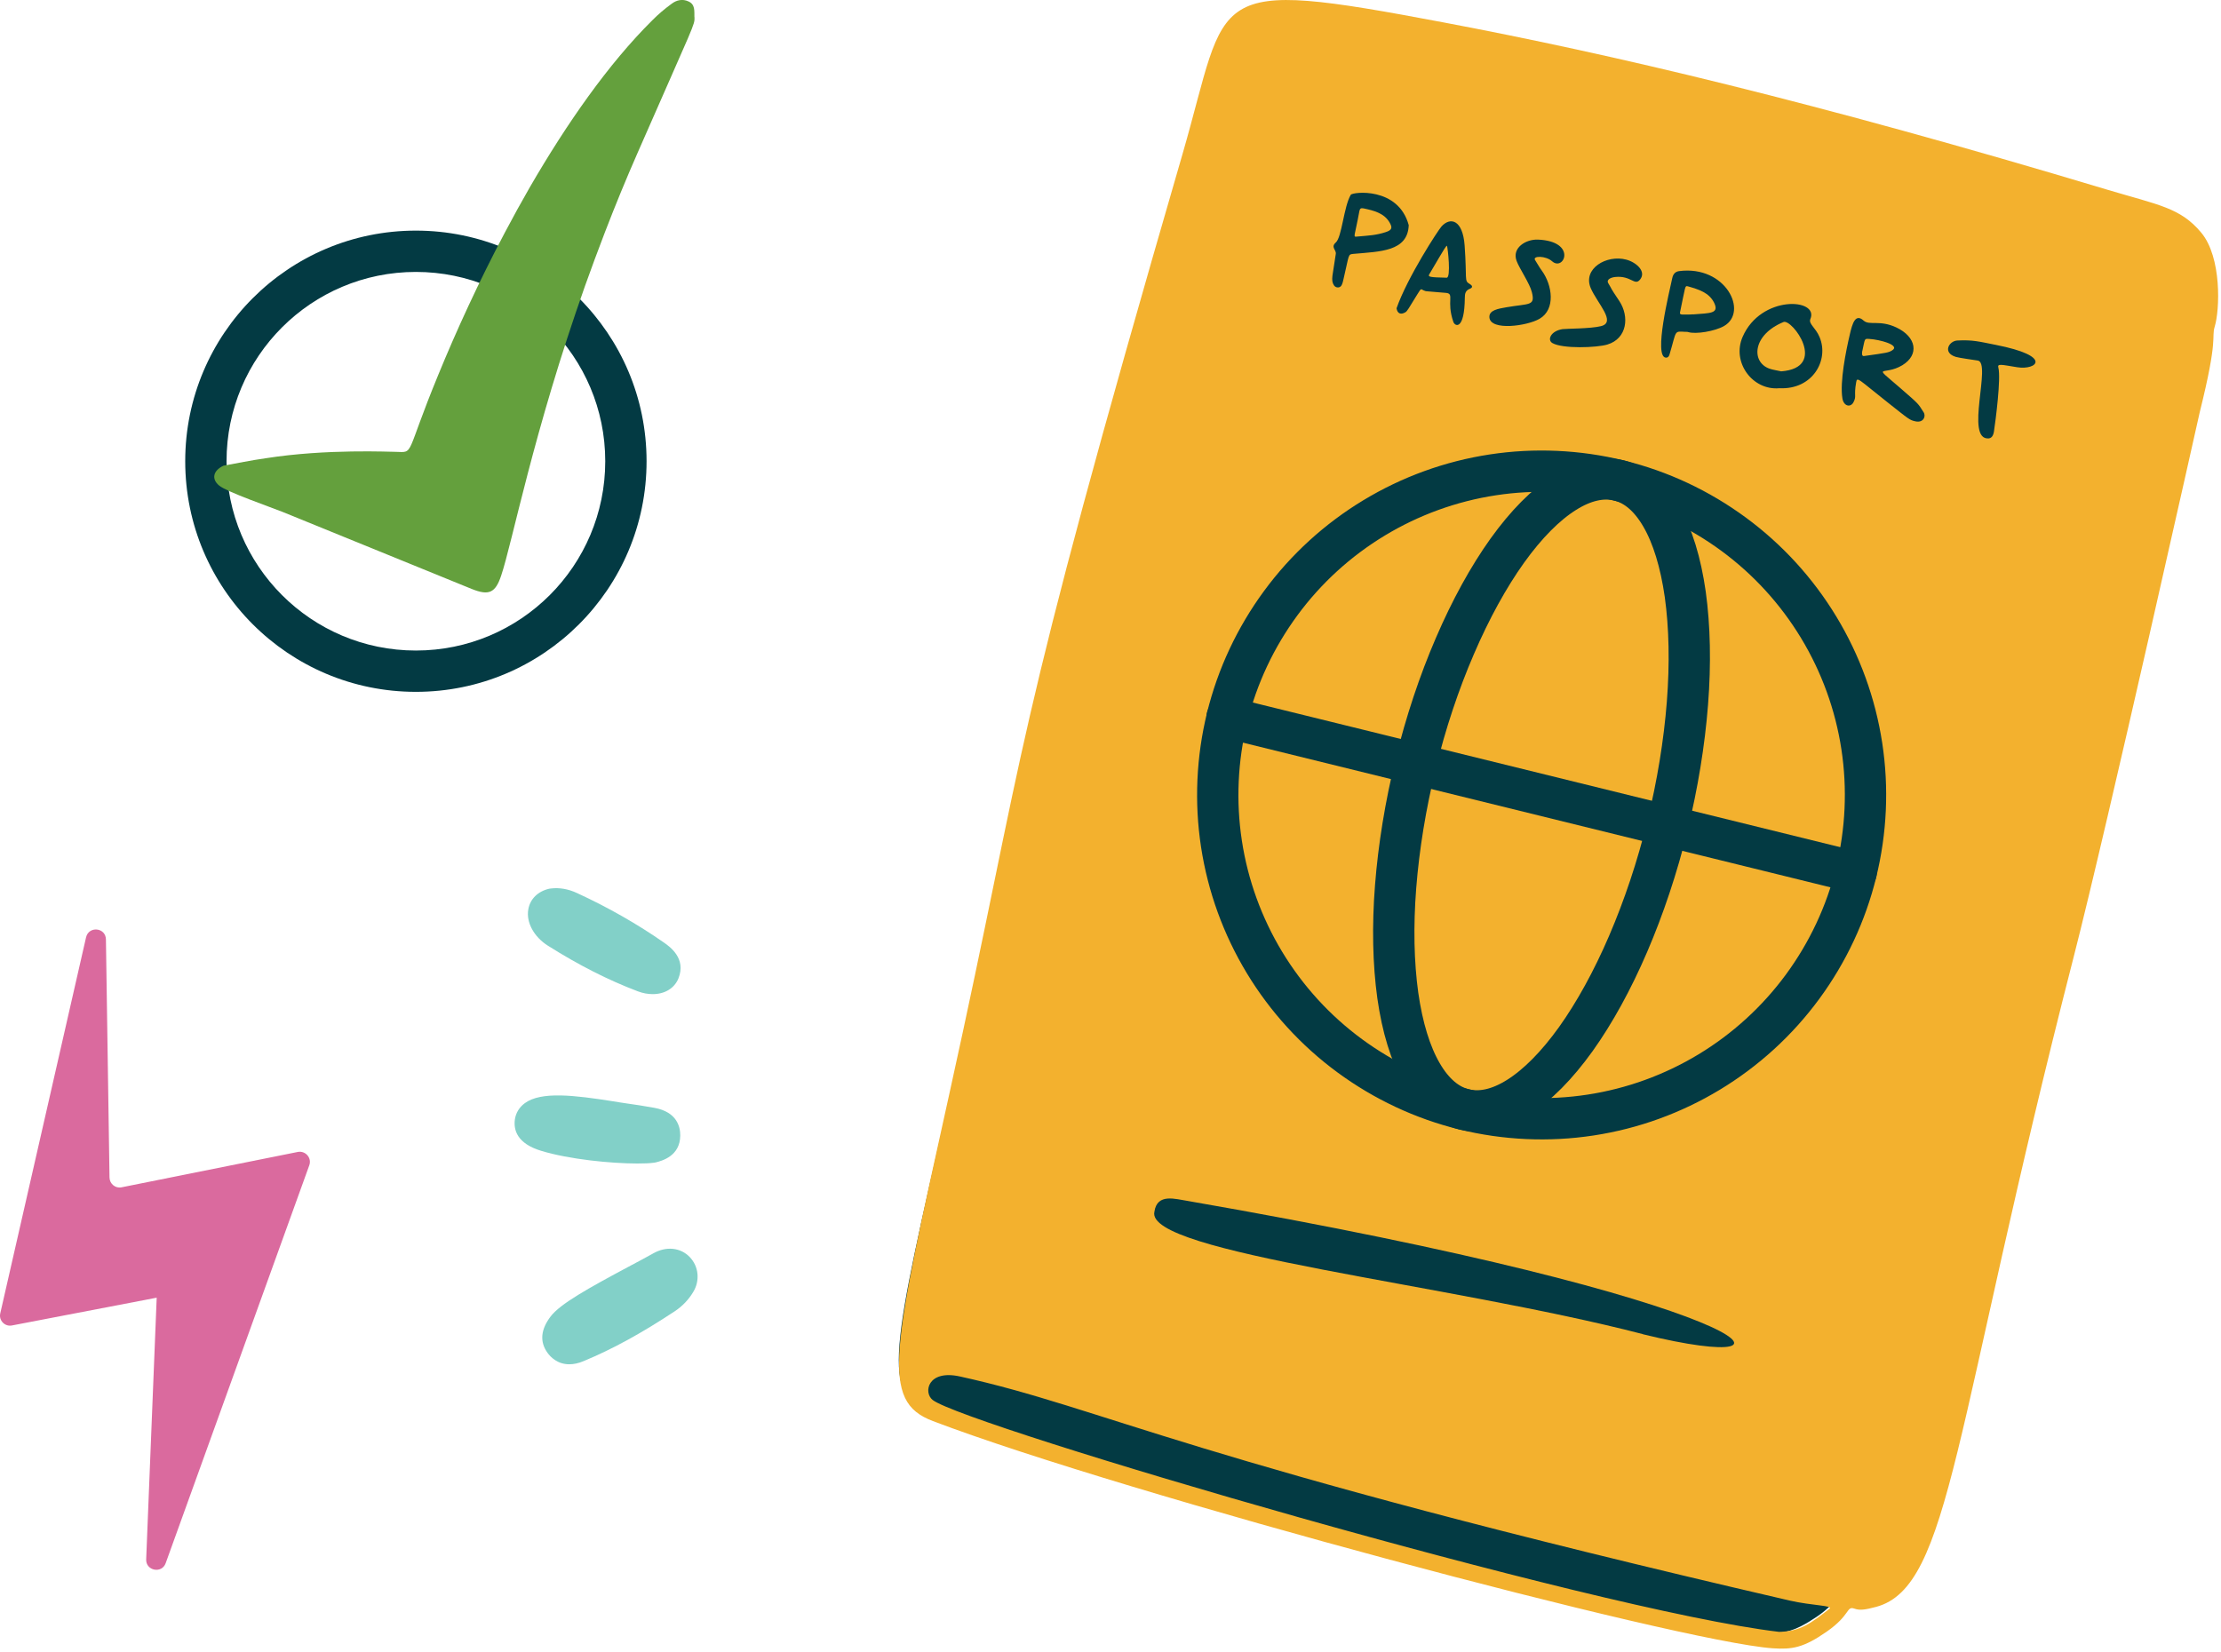 <svg width="215" height="160" viewBox="0 0 215 160" fill="none" xmlns="http://www.w3.org/2000/svg">
<path fill-rule="evenodd" clip-rule="evenodd" d="M40.26 26.33C30.137 26.33 21.93 34.537 21.93 44.66C21.93 54.783 30.137 62.99 40.26 62.99C50.383 62.99 58.59 54.783 58.59 44.66C58.59 34.537 50.383 26.33 40.26 26.33ZM17.93 44.66C17.93 32.328 27.927 22.33 40.26 22.33C52.593 22.33 62.59 32.328 62.59 44.66C62.59 56.992 52.593 66.99 40.26 66.99C27.927 66.99 17.93 56.992 17.93 44.66Z" fill="#033A43"/>
<path d="M61.8 14.62C60.61 17.32 59.53 19.96 58.55 22.51C57.87 24.28 57.23 26.01 56.63 27.69C51.61 41.86 49.6 52.53 48.51 55.75C47.95 57.42 47.32 57.69 45.67 57.03L27.36 49.57C26.16 49.09 21.97 47.64 21.22 47.02C20.47 46.41 20.59 45.58 21.64 45.09C22.87 44.87 24.29 44.57 25.73 44.37C31.61 43.44 37.87 43.76 38.3 43.75C40.15 43.8 39.16 44.22 42.42 36.31C44.16 32.06 46.35 27.28 48.87 22.52C49.65 21.04 50.46 19.57 51.3 18.11C54.85 11.99 58.88 6.19 63.15 1.96C63.71 1.39 64.35 0.85 65.01 0.37C65.49 -9.17912e-06 66.08 -0.13 66.65 0.14C67.3 0.43 67.21 1.05 67.22 1.66H67.23C67.25 2.45 67.27 2.13 61.8 14.62Z" fill="#64A03D"/>
<path d="M51.14 88.06C51.31 87.05 52.07 86.3 53.18 86.05C53.23 86.04 53.28 86.03 53.34 86.03C54.15 85.93 55.01 86.08 55.83 86.46C58.88 87.86 61.72 89.49 64.29 91.28C64.84 91.67 66.46 92.8 65.67 94.75C65.27 95.72 64.32 96.26 63.19 96.26C62.74 96.26 62.25 96.18 61.75 95.99C58.87 94.9 56.02 93.45 53.04 91.57C51.69 90.72 50.92 89.31 51.14 88.06Z" fill="#82D0C8"/>
<path d="M67.1 125.11C66.65 125.86 66.05 126.48 65.33 126.96C62.11 129.09 59.32 130.62 56.53 131.78C56 132.01 55.52 132.1 55.11 132.1C53.95 132.1 53.28 131.38 53 130.99C52.23 129.92 52.34 128.73 53.31 127.46C54.25 126.24 56.91 124.76 60.87 122.64C61.76 122.17 62.58 121.73 63.24 121.36C64.49 120.65 65.88 120.79 66.77 121.72C67.64 122.62 67.78 124.01 67.1 125.11Z" fill="#82D0C8"/>
<path d="M61.7 112.66C59.17 112.66 55.1 112.26 52.38 111.43C50.04 110.72 49.71 109.4 49.84 108.41C49.93 107.77 50.26 107.22 50.8 106.82C52.39 105.65 55.62 106.05 59.37 106.64C59.81 106.71 60.2 106.78 60.51 106.82C61.46 106.95 62.41 107.1 63.35 107.27C65.54 107.67 65.86 109.12 65.85 109.95C65.84 111.95 64.07 112.4 63.49 112.55C63.43 112.56 63.38 112.57 63.32 112.58C62.92 112.64 62.36 112.66 61.7 112.66Z" fill="#82D0C8"/>
<path d="M15.169 125.652L14.151 150.985C14.102 152.094 15.665 152.405 16.038 151.359L29.939 112.836C30.2 112.126 29.579 111.403 28.835 111.54L11.768 114.965C11.172 115.09 10.614 114.629 10.601 114.019L10.254 90.965C10.241 89.806 8.591 89.632 8.33 90.765L0.026 127.171C-0.135 127.856 0.473 128.479 1.156 128.342L15.169 125.652Z" fill="#DA6A9E"/>
<g clip-path="url(#clip0_59_31)">
<path d="M213.02 35.56C212.67 36.66 213.4 36.47 211.58 43.5C211.58 43.53 202.73 81.83 199.51 93.99C187.92 137.68 187.78 152.37 180.59 154.25C179.54 154.53 179.04 154.6 178.51 154.42C177.73 154.15 178.15 155 175.85 156.56C173.63 158.05 172.55 158.23 170.68 158.09C161.64 157.48 108.7 143.82 90.25 137.03C85.16 135.16 86.35 130.68 91.8 106.77C99.47 73.24 97.32 75.63 114.15 19.55C118.68 4.47 116.06 3.12 139.21 7.36C155.21 10.29 174.55 14.67 202.73 22.85C207.67 24.29 209.73 24.52 211.72 26.83C213.7 29.13 213.5 33.98 213.02 35.55V35.56Z" fill="#033A43"/>
<path d="M213.09 22.53C211.07 20.11 208.99 19.86 204 18.37C175.52 9.81 155.97 5.24 139.79 2.18C116.4 -2.24 119.04 -0.84 114.47 14.92C97.46 73.49 99.62 70.98 91.88 106C86.36 130.97 85.17 135.65 90.31 137.6C108.96 144.69 162.46 158.95 171.59 159.6C173.49 159.73 174.59 159.55 176.83 157.99C179.16 156.37 178.72 155.48 179.51 155.76C180.04 155.95 180.56 155.87 181.62 155.59C188.88 153.62 189.03 138.28 200.74 92.65C204 79.96 212.93 39.95 212.94 39.92C214.77 32.58 214.05 32.78 214.39 31.63C214.89 30 215.08 24.92 213.09 22.53ZM168.69 32.62C170.46 28.53 176.12 28.87 175.25 30.89C175.05 31.36 175.76 31.72 176.14 32.64C177.08 34.86 175.48 37.75 172.25 37.59C169.65 37.83 167.62 35.08 168.69 32.62ZM161.88 26.93C161.96 26.55 162.16 26.3 162.55 26.25C167.06 25.67 169.28 30.2 166.89 31.57C166.02 32.07 164.15 32.39 163.41 32.15C163.32 32.12 163.22 32.14 163.13 32.13C162.02 32.07 162.32 31.97 161.61 34.34C161.55 34.52 161.46 34.64 161.27 34.63C160.03 34.58 161.62 28.16 161.88 26.93ZM157.43 25.14C158.4 25.4 159.39 26.28 158.77 27.06C158.24 27.73 157.91 26.66 156.36 26.82C156.04 26.85 155.45 27.03 155.69 27.43C156.16 28.2 155.71 27.59 156.75 29.14C157.75 30.65 157.52 32.78 155.6 33.36C154.57 33.67 151.28 33.79 150.28 33.22C149.76 32.93 150.1 32.05 151.25 31.87C151.56 31.82 154 31.83 154.98 31.58C156.5 31.2 154.64 29.4 153.99 27.9C153.18 26.01 155.53 24.63 157.43 25.14ZM145.84 29.75C148.05 29.37 148.63 29.65 148.29 28.29C148.08 27.43 147.09 26.02 146.81 25.26C146.34 23.99 147.71 23.16 148.87 23.2C152.71 23.36 151.4 26.32 150.25 25.3C149.64 24.75 148.33 24.75 148.6 25.18C148.83 25.53 149.02 25.9 149.27 26.23C150.26 27.6 150.62 29.95 149.03 30.87C147.82 31.57 144.31 32.05 144.18 30.75C144.11 30.01 145.08 29.89 145.84 29.75ZM141.78 23.76C142.02 27.08 141.72 27.18 142.26 27.49C142.57 27.67 142.58 27.84 142.29 27.96C141.86 28.13 141.8 28.43 141.8 28.83C141.77 32 140.85 31.62 140.69 31.17C139.99 29.15 140.83 28.44 139.98 28.36C138.01 28.19 138.08 28.21 137.98 28.18C137.48 28.03 137.66 27.77 137.19 28.52C136.35 29.88 136.24 30.12 136.04 30.24C135.59 30.5 135.27 30.36 135.19 29.85C136.26 26.81 139.23 22.27 139.54 21.93C140.42 20.96 141.6 21.31 141.78 23.76ZM129.31 23.48C129.9 22.96 130.08 20 130.76 18.86C130.92 18.59 135.35 18.05 136.37 21.8C136.28 24.37 133.57 24.35 131.05 24.58C130.46 24.64 130.64 24.55 130.06 27.01C130.02 27.21 129.97 27.41 129.88 27.6C129.74 27.9 129.33 27.91 129.14 27.64C128.79 27.11 129.02 26.67 129.31 24.58C129.37 24.19 128.79 23.94 129.31 23.48ZM177.1 155.77C175.35 157.14 174.3 157.97 172.22 158.01C154.3 155.9 93.49 138.03 90.29 135.56C89.37 134.85 89.78 132.59 92.92 133.28C107.05 136.39 114.7 141.42 173.25 154.98C175.44 155.48 177.5 155.45 177.1 155.77ZM185.49 40.81C184.84 40.69 184.81 40.6 182.75 38.98C179.85 36.69 179.78 36.44 179.68 37.03C179.44 38.38 179.75 38.33 179.41 38.97C179.14 39.46 178.48 39.36 178.35 38.57C178.09 36.98 178.69 33.99 179.06 32.42C179.31 31.31 179.61 30.32 180.4 31.04C180.96 31.55 181.95 30.94 183.58 31.71C185.51 32.62 185.82 34.34 184.16 35.36C182.32 36.47 181.12 35.12 183.95 37.57C185.85 39.22 185.65 39.05 186.2 39.9C186.48 40.32 186.18 40.93 185.49 40.81ZM195.28 35.56C193.64 35.29 193.34 35.2 193.45 35.61C193.71 36.64 193.18 40.74 193.02 41.79C192.95 42.2 192.79 42.42 192.51 42.45C190.17 42.63 192.83 35.1 191.45 34.91C191.12 34.86 189.69 34.66 189.34 34.56C188.01 34.16 188.66 33.01 189.48 32.97C190.99 32.9 191.51 33.06 193.18 33.39C198.84 34.5 197.12 35.86 195.28 35.56Z" fill="#F3B12E"/>
<path d="M180.27 34.03C180.56 32.74 180.44 32.79 180.97 32.82C181.97 32.88 184 33.42 183.16 33.93C182.81 34.14 182.69 34.16 180.47 34.47C180.27 34.5 180.23 34.39 180.26 34.02L180.27 34.03Z" fill="#F3B12E"/>
<path d="M172.4 35.95C172.02 35.86 171.63 35.82 171.27 35.69C169.51 35.05 169.63 32.42 172.65 31.18C173.47 30.84 177.03 35.61 172.4 35.96V35.95Z" fill="#F3B12E"/>
<path d="M140.04 26.89C138.39 26.85 138.2 26.82 138.37 26.54C140 23.76 139.94 23.89 140.07 23.79C140.15 23.98 140.48 26.9 140.04 26.89Z" fill="#F3B12E"/>
<path d="M131.44 22.9C130.91 22.95 131.12 23.06 131.59 20.45C131.64 20.17 131.76 20.13 132.01 20.18C132.99 20.39 133.96 20.63 134.49 21.5C134.82 22.04 134.76 22.27 134.16 22.47C133.2 22.79 132.43 22.81 131.45 22.9H131.44Z" fill="#F3B12E"/>
<path d="M163.73 30.45C162.87 30.45 162.57 30.53 162.63 30.25C163.18 27.67 163.08 27.64 163.41 27.73C164.46 28.03 165.46 28.34 165.94 29.33C166.44 30.38 165.53 30.31 163.94 30.44C163.87 30.44 163.8 30.44 163.73 30.44V30.45Z" fill="#F3B12E"/>
<path d="M159.03 129.18C140.21 124.3 110.81 121.32 111.75 117.33C112.01 115.49 113.83 116.12 114.95 116.28C170.57 125.93 176.77 133.54 159.03 129.19V129.18Z" fill="#033A43"/>
<path d="M179.68 84.47C178.7 88.47 176.93 92.23 174.49 95.55C172.05 98.87 168.98 101.67 165.46 103.8C161.94 105.93 158.03 107.35 153.96 107.97C149.89 108.59 145.74 108.4 141.74 107.42C137.74 106.44 133.98 104.67 130.66 102.23C127.34 99.79 124.54 96.72 122.41 93.2C120.28 89.68 118.86 85.77 118.24 81.7C117.62 77.63 117.81 73.48 118.79 69.48C119.77 65.48 121.54 61.72 123.98 58.4C126.42 55.08 129.49 52.28 133.01 50.15C136.53 48.02 140.44 46.6 144.51 45.98C148.58 45.36 152.73 45.55 156.73 46.53C160.73 47.51 164.49 49.28 167.81 51.72C171.13 54.16 173.93 57.23 176.06 60.75C178.19 64.27 179.61 68.18 180.23 72.25C180.85 76.32 180.66 80.47 179.68 84.47Z" stroke="#033A43" stroke-width="4"/>
<path d="M161.41 79.97C160.43 83.97 159.13 87.85 157.61 91.39C156.09 94.93 154.36 98.07 152.54 100.62C150.71 103.17 148.82 105.08 146.96 106.25C145.11 107.42 143.33 107.81 141.73 107.42C140.13 107.03 138.74 105.85 137.64 103.95C136.54 102.06 135.75 99.48 135.31 96.38C134.88 93.27 134.8 89.7 135.1 85.85C135.4 82.01 136.06 77.97 137.04 73.97C138.02 69.97 139.31 66.09 140.84 62.55C142.36 59.01 144.09 55.87 145.91 53.32C147.74 50.77 149.63 48.86 151.49 47.69C153.34 46.52 155.12 46.13 156.72 46.52C158.32 46.91 159.71 48.09 160.81 49.99C161.91 51.88 162.7 54.46 163.14 57.56C163.57 60.67 163.65 64.24 163.35 68.09C163.05 71.94 162.39 75.97 161.41 79.97Z" stroke="#033A43" stroke-width="4"/>
<path d="M118.78 69.47L179.68 84.47" stroke="#033A43" stroke-width="4" stroke-linecap="round"/>
</g>
<defs>
<clipPath id="clip0_59_31">
<rect width="127.72" height="159.63" fill="white" transform="translate(87)"/>
</clipPath>
</defs>
</svg>
